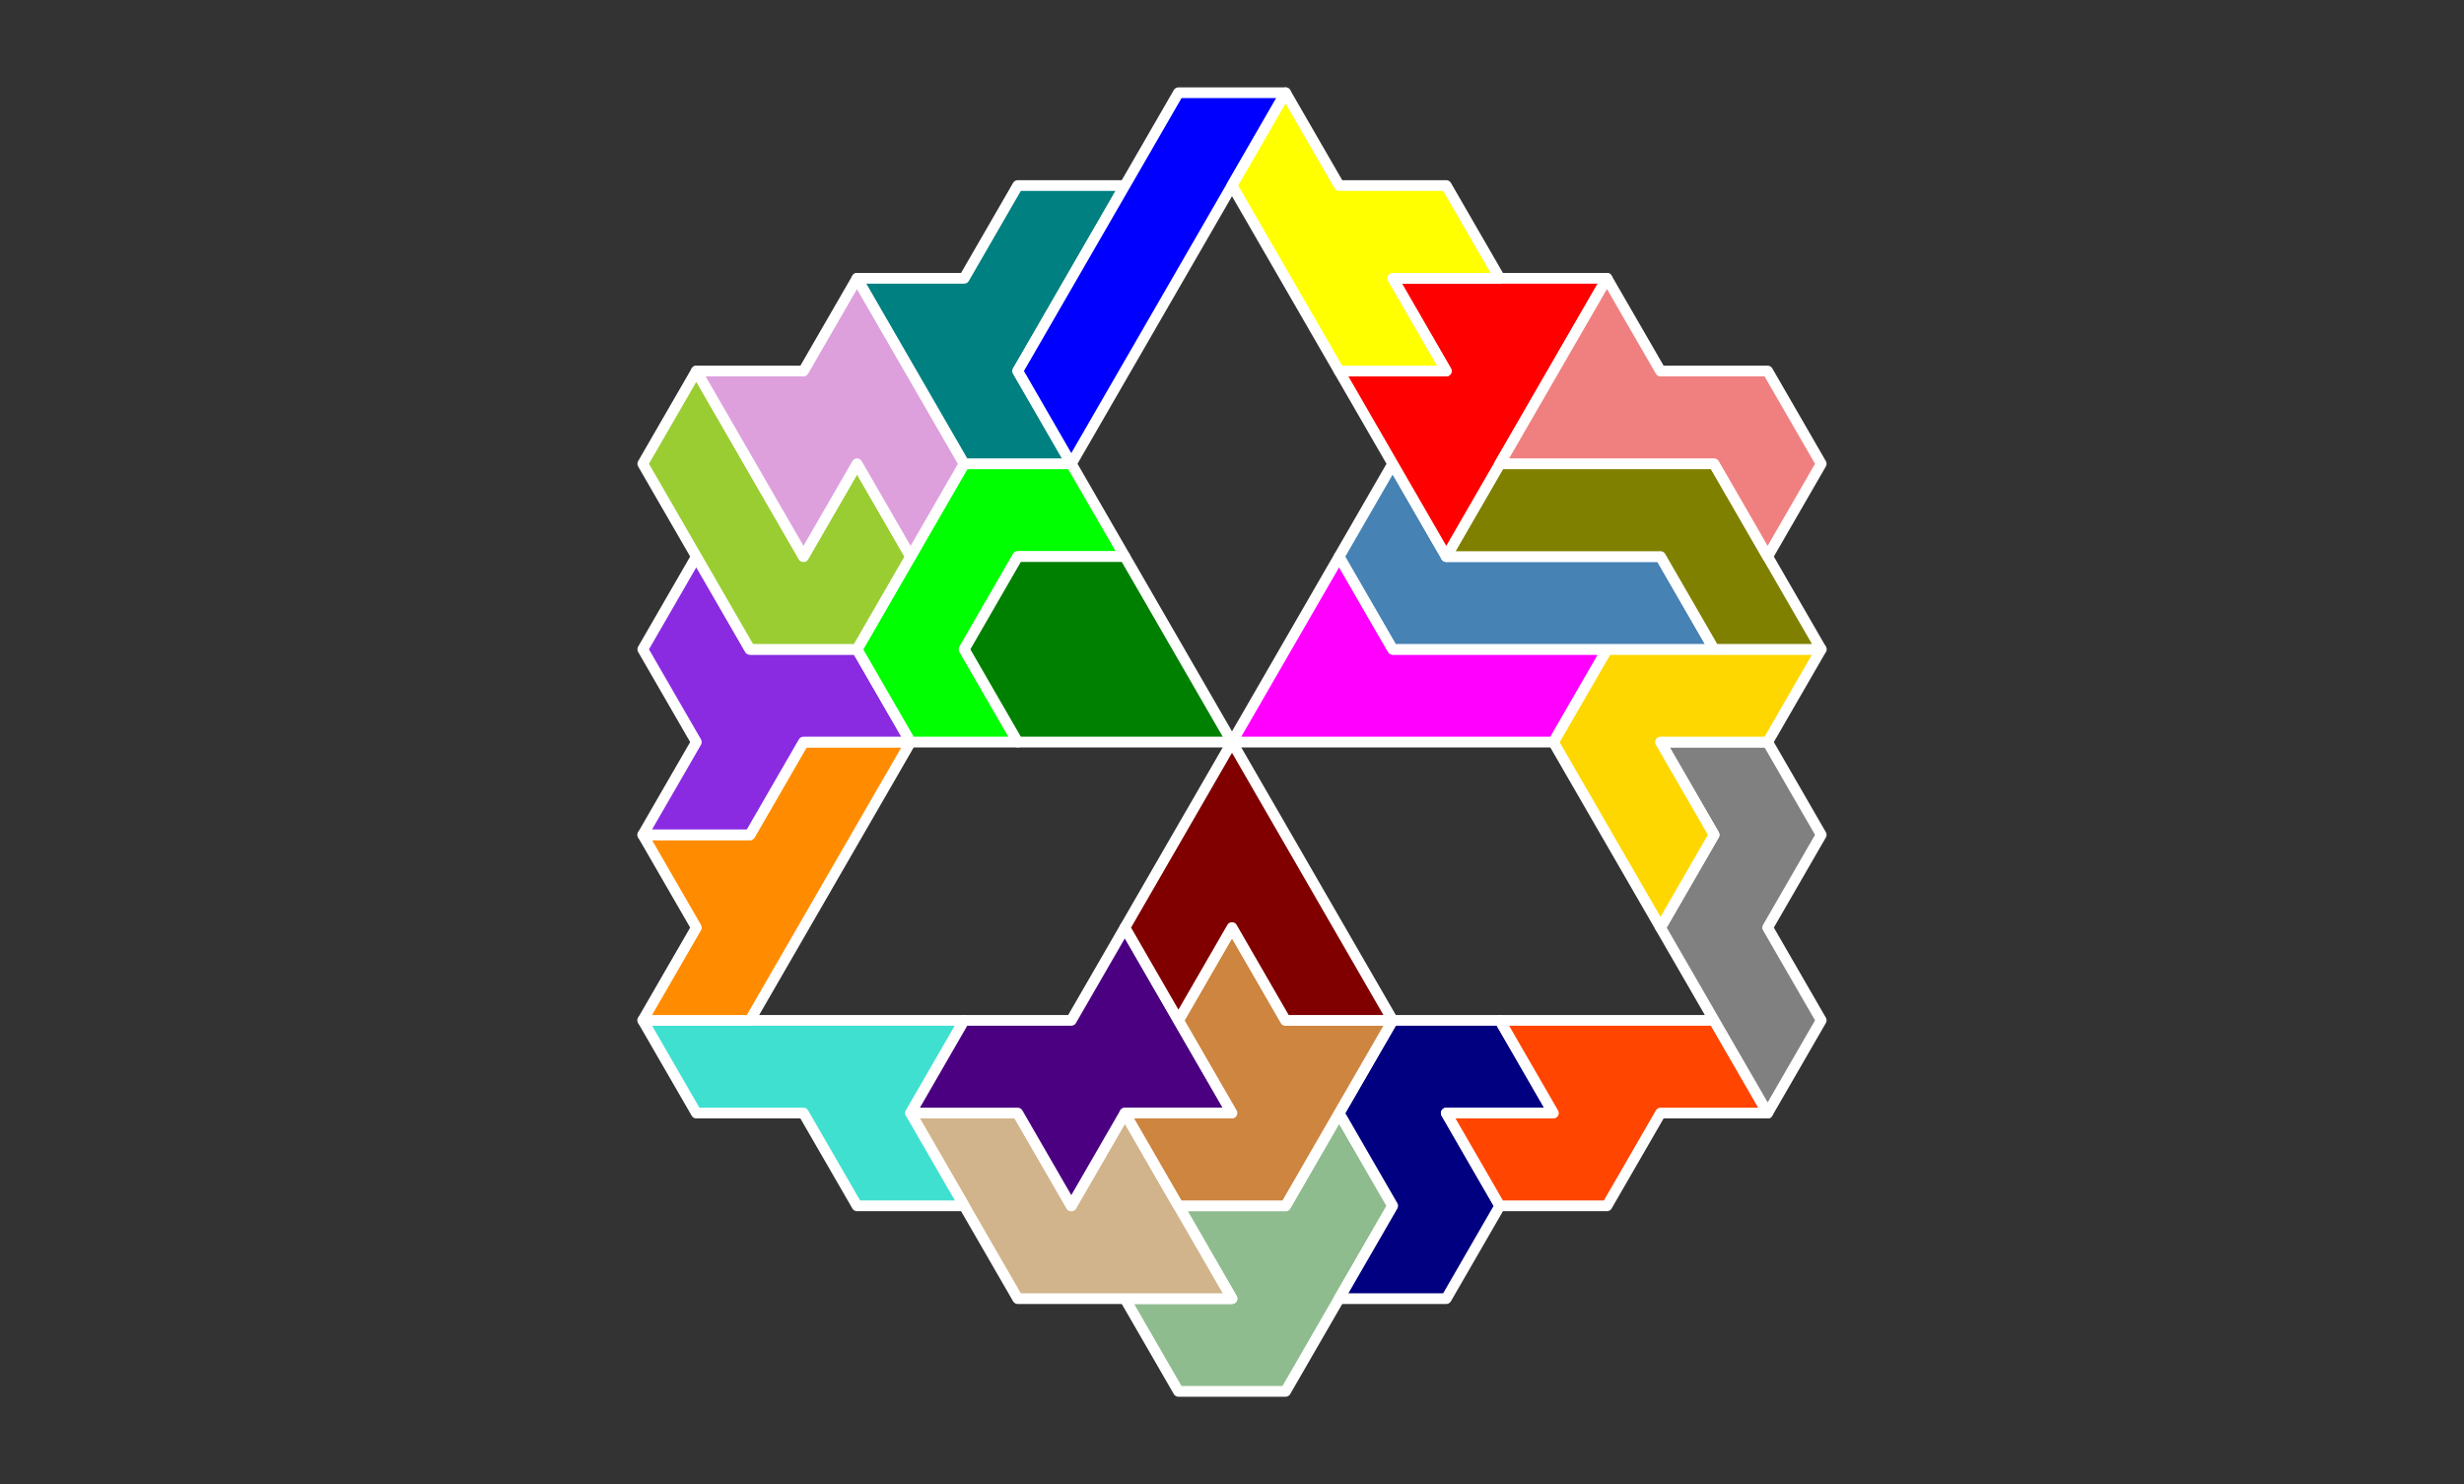 <?xml version="1.0" standalone="no"?>
<!-- Created by Polyform Puzzler (http://puzzler.sourceforge.net/) -->
<svg width="230.000" height="138.564"
     viewBox="0 0 230.000 138.564"
     xmlns="http://www.w3.org/2000/svg"
     xmlns:xlink="http://www.w3.org/1999/xlink">
<rect x="0" y="0" width="230.000" height="138.564" fill="#333333" stroke="none"/>
<g>
<polygon fill="darkseagreen" stroke="white"
         stroke-width="1" stroke-linejoin="round"
         points="105.000,121.244 110.000,129.904 120.000,129.904 130.000,112.583 125.000,103.923 120.000,112.583 110.000,112.583 115.000,121.244">
<desc>F7</desc>
</polygon>
<polygon fill="tan" stroke="white"
         stroke-width="1" stroke-linejoin="round"
         points="90.000,112.583 95.000,121.244 115.000,121.244 105.000,103.923 100.000,112.583 95.000,103.923 85.000,103.923">
<desc>U7</desc>
</polygon>
<polygon fill="navy" stroke="white"
         stroke-width="1" stroke-linejoin="round"
         points="125.000,121.244 135.000,121.244 140.000,112.583 135.000,103.923 145.000,103.923 140.000,95.263 130.000,95.263 125.000,103.923 130.000,112.583">
<desc>S7</desc>
</polygon>
<polygon fill="turquoise" stroke="white"
         stroke-width="1" stroke-linejoin="round"
         points="75.000,103.923 80.000,112.583 90.000,112.583 85.000,103.923 90.000,95.263 60.000,95.263 65.000,103.923">
<desc>H7</desc>
</polygon>
<polygon fill="indigo" stroke="white"
         stroke-width="1" stroke-linejoin="round"
         points="95.000,103.923 100.000,112.583 105.000,103.923 115.000,103.923 105.000,86.603 100.000,95.263 90.000,95.263 85.000,103.923">
<desc>X7</desc>
</polygon>
<polygon fill="peru" stroke="white"
         stroke-width="1" stroke-linejoin="round"
         points="105.000,103.923 110.000,112.583 120.000,112.583 130.000,95.263 120.000,95.263 115.000,86.603 110.000,95.263 115.000,103.923">
<desc>A7</desc>
</polygon>
<polygon fill="orangered" stroke="white"
         stroke-width="1" stroke-linejoin="round"
         points="135.000,103.923 140.000,112.583 150.000,112.583 155.000,103.923 165.000,103.923 160.000,95.263 140.000,95.263 145.000,103.923">
<desc>Z7</desc>
</polygon>
<polygon fill="gray" stroke="white"
         stroke-width="1" stroke-linejoin="round"
         points="160.000,95.263 165.000,103.923 170.000,95.263 165.000,86.603 170.000,77.942 165.000,69.282 155.000,69.282 160.000,77.942 155.000,86.603">
<desc>N7</desc>
</polygon>
<polygon fill="darkorange" stroke="white"
         stroke-width="1" stroke-linejoin="round"
         points="60.000,95.263 70.000,95.263 85.000,69.282 75.000,69.282 70.000,77.942 60.000,77.942 65.000,86.603">
<desc>E7</desc>
</polygon>
<polygon fill="maroon" stroke="white"
         stroke-width="1" stroke-linejoin="round"
         points="105.000,86.603 110.000,95.263 115.000,86.603 120.000,95.263 130.000,95.263 115.000,69.282">
<desc>G7</desc>
</polygon>
<polygon fill="gold" stroke="white"
         stroke-width="1" stroke-linejoin="round"
         points="150.000,77.942 155.000,86.603 160.000,77.942 155.000,69.282 165.000,69.282 170.000,60.622 150.000,60.622 145.000,69.282">
<desc>V7</desc>
</polygon>
<polygon fill="blueviolet" stroke="white"
         stroke-width="1" stroke-linejoin="round"
         points="60.000,77.942 70.000,77.942 75.000,69.282 85.000,69.282 80.000,60.622 70.000,60.622 65.000,51.962 60.000,60.622 65.000,69.282">
<desc>W7</desc>
</polygon>
<polygon fill="lime" stroke="white"
         stroke-width="1" stroke-linejoin="round"
         points="80.000,60.622 85.000,69.282 95.000,69.282 90.000,60.622 95.000,51.962 105.000,51.962 100.000,43.301 90.000,43.301">
<desc>C7</desc>
</polygon>
<polygon fill="green" stroke="white"
         stroke-width="1" stroke-linejoin="round"
         points="90.000,60.622 95.000,69.282 115.000,69.282 105.000,51.962 95.000,51.962">
<desc>D7</desc>
</polygon>
<polygon fill="magenta" stroke="white"
         stroke-width="1" stroke-linejoin="round"
         points="115.000,69.282 145.000,69.282 150.000,60.622 130.000,60.622 125.000,51.962">
<desc>P7</desc>
</polygon>
<polygon fill="yellowgreen" stroke="white"
         stroke-width="1" stroke-linejoin="round"
         points="65.000,51.962 70.000,60.622 80.000,60.622 85.000,51.962 80.000,43.301 75.000,51.962 65.000,34.641 60.000,43.301">
<desc>J7</desc>
</polygon>
<polygon fill="steelblue" stroke="white"
         stroke-width="1" stroke-linejoin="round"
         points="125.000,51.962 130.000,60.622 160.000,60.622 155.000,51.962 135.000,51.962 130.000,43.301">
<desc>L7</desc>
</polygon>
<polygon fill="olive" stroke="white"
         stroke-width="1" stroke-linejoin="round"
         points="155.000,51.962 160.000,60.622 170.000,60.622 160.000,43.301 140.000,43.301 135.000,51.962">
<desc>R7</desc>
</polygon>
<polygon fill="plum" stroke="white"
         stroke-width="1" stroke-linejoin="round"
         points="70.000,43.301 75.000,51.962 80.000,43.301 85.000,51.962 90.000,43.301 80.000,25.981 75.000,34.641 65.000,34.641">
<desc>B7</desc>
</polygon>
<polygon fill="red" stroke="white"
         stroke-width="1" stroke-linejoin="round"
         points="130.000,43.301 135.000,51.962 150.000,25.981 130.000,25.981 135.000,34.641 125.000,34.641">
<desc>M7</desc>
</polygon>
<polygon fill="lightcoral" stroke="white"
         stroke-width="1" stroke-linejoin="round"
         points="160.000,43.301 165.000,51.962 170.000,43.301 165.000,34.641 155.000,34.641 150.000,25.981 140.000,43.301">
<desc>Q7</desc>
</polygon>
<polygon fill="teal" stroke="white"
         stroke-width="1" stroke-linejoin="round"
         points="85.000,34.641 90.000,43.301 100.000,43.301 95.000,34.641 105.000,17.321 95.000,17.321 90.000,25.981 80.000,25.981">
<desc>T7</desc>
</polygon>
<polygon fill="blue" stroke="white"
         stroke-width="1" stroke-linejoin="round"
         points="95.000,34.641 100.000,43.301 120.000,8.660 110.000,8.660">
<desc>I7</desc>
</polygon>
<polygon fill="yellow" stroke="white"
         stroke-width="1" stroke-linejoin="round"
         points="120.000,25.981 125.000,34.641 135.000,34.641 130.000,25.981 140.000,25.981 135.000,17.321 125.000,17.321 120.000,8.660 115.000,17.321">
<desc>Y7</desc>
</polygon>
</g>
</svg>
